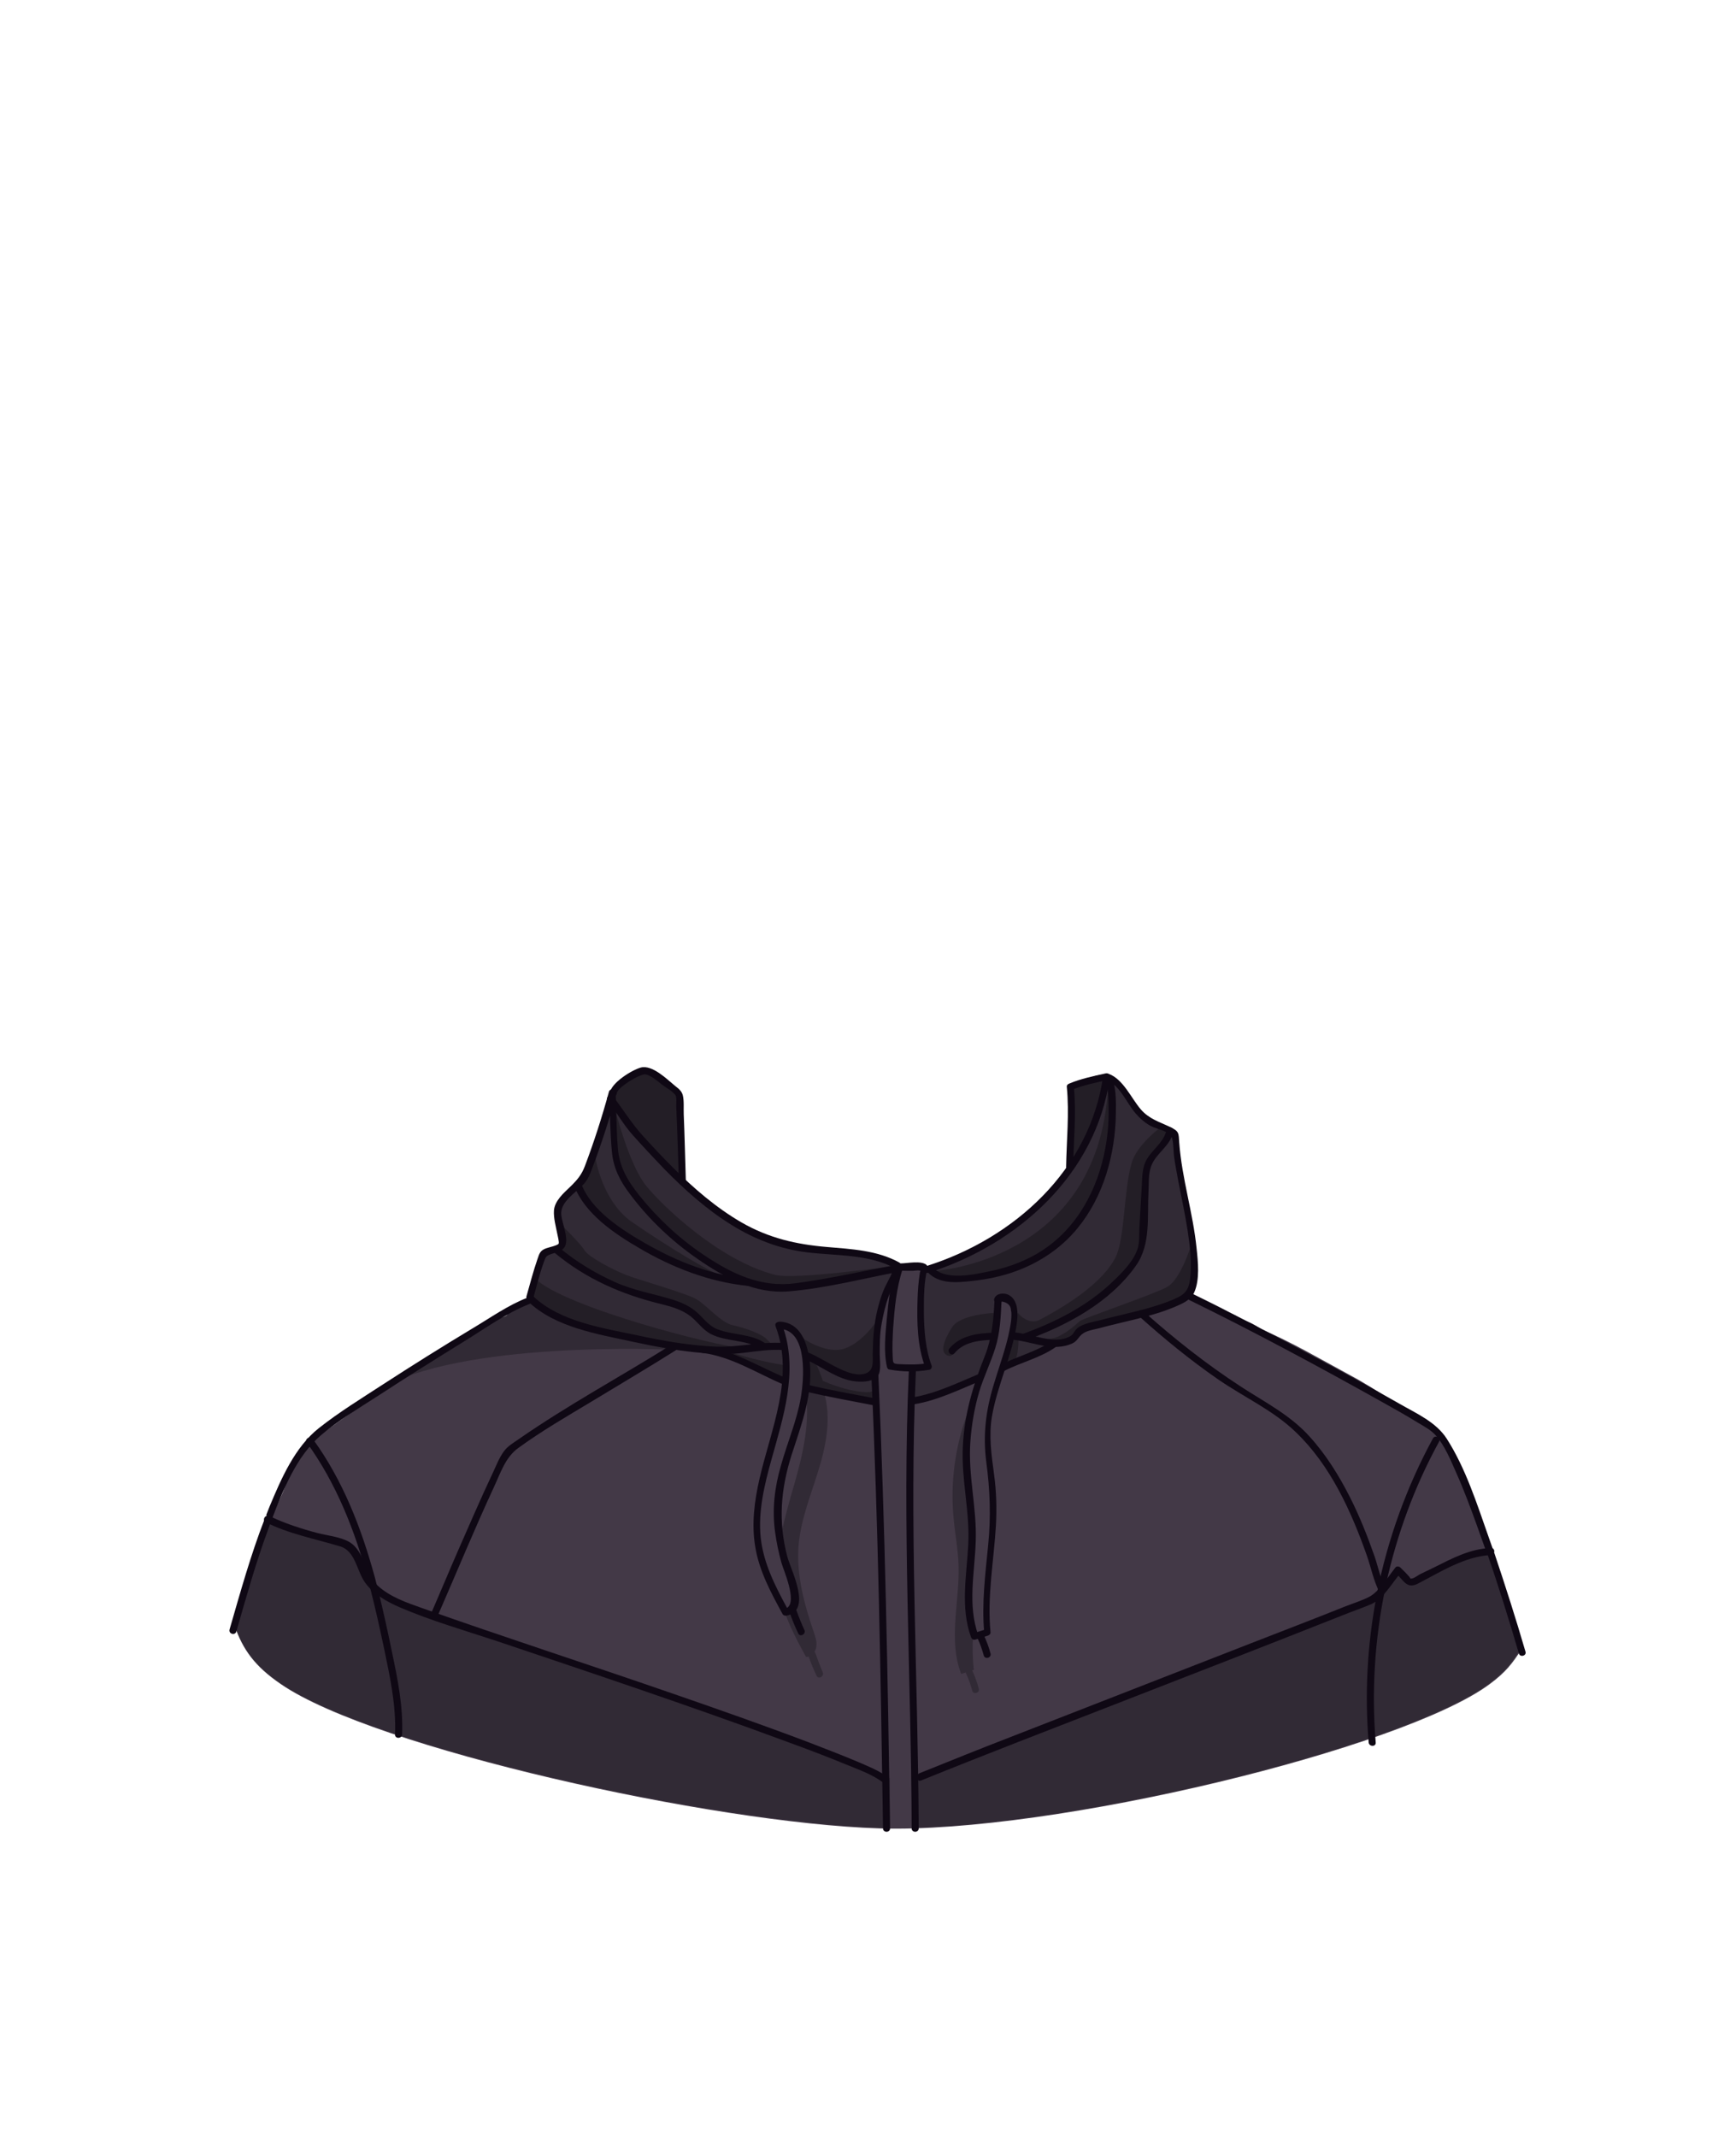 <?xml version="1.0" encoding="utf-8"?>
<!-- Generator: Adobe Illustrator 19.2.0, SVG Export Plug-In . SVG Version: 6.00 Build 0)  -->
<svg version="1.1" id="Layer_1" xmlns="http://www.w3.org/2000/svg" xmlns:xlink="http://www.w3.org/1999/xlink" x="0px" y="0px"
	 viewBox="0 0 739.6 909.9" style="enable-background:new 0 0 739.6 909.9;" xml:space="preserve">
<style type="text/css">
	.st0{fill:#433947;}
	.st1{opacity:0.55;}
	.st2{fill:#231E26;}
	.st3{fill:#0F0814;}
</style>
<g>
	<g>
		<path class="st0" d="M641.5,679.1c-5.2-14.9-8.7-30.8-16.3-44.7c-3.6-6.6-3.3-13.2-8.4-18c-0.1-0.6-1.3-3.9-1.9-4
			c-1.6-1.4-2.5-2.9-4.3-4.1c-11.8-7.7-23.2-16.2-35.6-22.8c-13.7-7.4-23.8-13.5-38.1-19.7c-4.8-3.6-7.4-3.1-10.4-5.5
			c-3.6-1.9-13.6-3.2-19.4-8.4c-0.3,0,4-22.9,1.4-22.8c-1.3,0.1-3.3-5.2-1.3-6.6c0.1,0.5-5.6-39.3-6.6-39.6
			c-13.5-3.9-18.7-14.5-23.6-20.6c-7.8-9.8-16-0.8-20.8,1.7c-1.2,5.8,1.8,27.7-0.4,33.2c-0.7,3.3-7.6,13-27,26.9
			c-8.7,6.2-26.2,17.1-45.1,15.6c-4.3-0.3-8.2-6.8-39.8-7.1c-9.3-0.1-37.2-9.7-52.7-28.8c-1.3-12.4-1.4-27.9-1.7-37.6
			c-12.2-15.4-23.3-7.8-27.5-1.8c-4.9,7.1-7.6,23.7-12.8,35.2c-2.9,6.6-8.4,7.4-11.3,14.6l1.7,15.6l-8.8,4.6l-4.2,19.4
			c0,0-7.1,1-10.5,6.1c-0.1,1.2-7.4,1.8-7.4,3.1c-28.9,13.6-50,33.2-76.6,50.8c-1.9,1.2-3.2,6.6-4.7,8c-0.7,0.1-1.4,0.7-1.5,1.4
			c-3.5,3.6-3.4,8.2-5.9,13.4c-6.4,13.4-11.8,29.3-16.2,43.5c-1.2,4-2.7,8.4-3.8,12.4c3.5,9.9,8.4,17,19.7,24.7
			c39.8,27.3,183.9,59.2,254.9,61.4c74,2.3,223-34,260-61.4c6.9-5.1,9.7-8.8,13.7-15C646.2,694.6,644,686.3,641.5,679.1z"/>
	</g>
	<g class="st1">
		<path class="st2" d="M292,575c0,0-82.3-4.8-123.9,13.2c-10.7,4.6,29.1-16.1,29.7-17.6c0.6-1.5,30.5-19.7,30.5-19.7h31.4L292,575z"
			/>
		<path class="st2" d="M379.9,536.8l-16.4-3.1L342,531l-20.6-5.8l-14.7-9.7l-16.8-13.1L277,490.8l-9.9-12.8l-6.3-12.6l-3.4,11.7
			l-6.4,19l-4.9,8.3l-7.4,7.9l-1.2,5.1l1.9,10.3l-0.7,2.9l-6.2,1.7l-4.2,10.5l-1.9,10.4l8.8,6.3l12.3,4.6l15.4,4.1l11.2,1.9
			l14.1,3.1l18.5,2.8l9.3,3.5l16.7,8.6l2.1,0.5c0.8-8.3,0.2-16.6-2.9-24.3l0.3-0.1c2.9-0.2,7,2.5,8.3,5.1c3.2,6.7,3.8,14.1,2.9,21.6
			l1.9,0.4l26.7,5v-7l1.8-19.3v-10.5l5.1-12.8l3.5-7.9L379.9,536.8z"/>
		<path class="st2" d="M508.4,529l-2.3-12.1l-3-15.4l-2-12.4l-0.7-6.2l-8.6-3.9l-8.7-8.1l-6.3-8.5l-4.8-3.3l-4.6,15l-6,15.3
			l-9.7,14.3l-13.5,13.4l-13.8,10l-21,10.8l-7.8,2.8l-1.8,0.1l-0.9,6.4l-0.1,19.7L395,579v3.5l-6.3-0.5l0.8,14.4l5.6-0.9l18.9-7.3
			l3.8-1.7c0.4-1.2,0.9-2.3,1.3-3.5c1.4-3.4,2.9-6.7,3.9-10.1c1.8-5.9,2.4-19.2,2.4-19.2c-0.3-1.5,3.3-1.8,4.5-0.8
			c2.9,2.4,2.9,6.8,2.3,10.5c-1,6.4-2.9,12.7-4.9,18.9l0.9-0.4l17.5-7.4l4.7-2.2l7.5-2.4l4.5-4.1l14.4-3.2l14.9-4.1l13.9-6.4
			l2.5-4.2l0.9-9.8L508.4,529z"/>
		<g>
			<path class="st2" d="M634.7,660.9H632l-12.5,4.1l-15.6,7.6l-3.6,0.8l-4.5-4.8l-7.6,10.2l-4.9,3l-13.8,5.5l-43.9,17.2L455.1,732
				L392,756.7l-2,0.1v21.5c78-2.4,209.9-35.8,244.4-61.4c6.8-5,9.6-8.8,13.5-14.8L634.7,660.9z"/>
			<path class="st2" d="M379,757.1l-2.4,0.1l-32.6-14l-40.8-14.7l-55.7-19.1l-47.6-16.2l-32.8-12l-7.6-5.1l-4.2-9.4l-5.6-7.1
				l-7.1-3.2l-18.3-4.8l-9.4-3.5c-4.2,10.4-7.9,21.5-11.1,31.7c-1.2,4-2.7,8.4-3.8,12.4c3.5,9.9,8.4,17,19.7,24.7
				c39.8,27.3,184.3,59.2,255.2,61.4c1.3,0,2.2,0.1,4.2,0.1v-21.3L379,757.1L379,757.1z"/>
		</g>
		<path class="st2" d="M347.4,704c-0.1-0.2-0.2-0.4-0.4-0.6c0.4-0.7,0.7-1.5,0.8-2.2c0.3-2.2-0.5-4.4-1.2-6.5
			c-4-11.7-7.3-23.9-6.4-36.2c0.9-12,5.9-23.3,9.2-34.8c3.4-11.6,5.1-24.4-0.1-35.3c-0.9-1.9-3.3-3.8-5.7-4.6c0,2.6-0.2,5.2-0.6,7.9
			c2.4,12.8-0.7,26.5-4.3,39.3c-2.4,8.3-4.9,16.8-6.4,25.3c1.2,6.2,3.1,12.4,5.1,18.4c0.7,2.1,1.5,4.3,1.2,6.5s-2,4.4-4.2,4.4
			c-0.4-0.6-0.7-1.3-1-1.9c2.3,7.7,6.2,14.9,10,21.9c0.4,0,0.8-0.1,1.1-0.2c1,2.8,2.1,5.5,3.4,8.2c0.8,1.7,3.4,0.2,2.6-1.5
			C349.4,709.5,348.4,706.8,347.4,704z"/>
		<path class="st2" d="M417,719.1c-0.7-2.7-1.7-5.3-2.8-7.8c0.2-0.1,0.4-0.1,0.7-0.2c-0.7-6.1-0.6-12.3-0.1-18.4
			c-0.1,0-0.2,0.1-0.3,0.1c-5.6-14.4-0.6-30.5-1.1-45.9c-0.2-7.1-1.6-14.1-2.2-21.1c-0.7-7.8-0.5-15.6,0.7-23.3
			c-5,13.8-7,28.7-5.7,43.3c0.6,7.1,2,14.1,2.2,21.1c0.4,15.4-4.5,31.5,1.1,45.9c0.7-0.2,1.3-0.4,2-0.6c0,0.2,0.1,0.4,0.1,0.5
			c1.1,2.3,1.9,4.7,2.6,7.2C414.6,721.7,417.5,721,417,719.1z"/>
	</g>
	<g>
		<polygon class="st2" points="288.9,501.5 279.9,492.5 267,478 260.2,467.9 264.3,461.4 270.2,457 277,455.8 285,462.3 290,467.9 
			290,479 290.7,498 		"/>
		<path class="st2" d="M455.2,496c0-1.7,0.7-21.7,0.7-21.7v-11.5l7.1-2.2l9-1.7l-2.4,7.7l-4.4,12.9l-5.4,12.2L455.2,496z"/>
		<path class="st2" d="M253.4,488.8c-0.3,6,4.2,23.6,15.9,31.6c16.2,11.2,33.6,21.4,37.4,22.5s4.7,2.6,4.7,2.6l-14.7-4.4l-26.3-12.6
			l-11.3-8.1l-9.3-9.5l-3.6-6.4l3.6-5L253.4,488.8z"/>
		<path class="st2" d="M342,569.2c0,0,7.4,13.3,9.4,21.8c0.7,3-7.4,0.1-7.4,0.1V585L342,569.2z"/>
		<path class="st2" d="M433.6,559c0,0,1.4,16.5-1.2,20.3c-2.5,3.8-5.2,3.1-5.2,3.1l3.2-9.6L433.6,559z"/>
		<path class="st2" d="M377.8,539.5c0,0-39.3,5.5-47.5,3.4c-24.2-6.2-48.4-29.8-54.9-37.8c-7.5-9.2-13.2-32.2-13.2-32.2l-0.9,15.8
			l5.5,14.6l7.3,11.2l14.2,13l15.9,11.4l12.6,7.1l12.8,2.9l18.3-2.2l25.2-4.9L377.8,539.5z"/>
		<path class="st2" d="M238.5,520.9c0,0,9,8.8,10.5,11.5s12.4,8.5,17.7,10.5c5.3,2.1,26,7.9,30.1,10.4c4.2,2.5,10.5,10,15.3,11
			s11.5,3.4,13.9,5.4c2.4,2.1,2.8,3.1,2.8,3.1l-5-0.5l-4.4-2.2l-11.7-1.9l-7.7-4l-6.4-6.4l-9.2-3.4c0,0-20.8-6.1-21.3-6.3
			c-0.6-0.2-16.2-8.6-16.2-8.6l-10.2-7.9l2.6-2.3L238.5,520.9z"/>
		<path class="st2" d="M227.8,544.3c12.9,12.7,79.6,29.4,87.4,29.5c7.9,0.1-6.8,1.4-6.8,1.4l-31.5-3.8l-29.5-7.1
			c0,0-16.3-7.8-17.3-8.2c-1.1-0.4-4.5-3.7-4.5-3.7S226.3,542.8,227.8,544.3z"/>
		<path class="st2" d="M310.7,575.7c14.3,4.5,24.1,5.7,24.1,5.7s0.2,6.8-1,6.8s-7.4-3.2-7.4-3.2l-11.7-6.8
			C314.7,578.2,309.6,575.4,310.7,575.7z"/>
		<path class="st2" d="M342.6,583.8c13.8,8.6,27.9,9.9,29.1,8.6c1.2-1.3,0,4.7,0,4.7l-5.7-1.5l-22.3-4.4
			C343.7,591.1,341.1,582.8,342.6,583.8z"/>
		<path class="st2" d="M442.1,569.2c0,0,4.2,2,8.6,0s8-5.5,9.3-6.6c1.3-1.2,31.6-11.4,37.3-14.6c5.7-3.2,10.2-17.8,10.2-17.8l1.3,8
			l-1.3,12l-11.1,6.9l-17,4.9l-18.7,4.6l-3,3.5l-6.6,2.1l-11.2-1.4L442.1,569.2z"/>
		<path class="st2" d="M499,481.9l-5.3,7.9l-5.3,6.3l-1.4,27.6l-0.7,8.2l-7.8,12l-20.4,15.7l-21.8,9.9c0,0,2.2-5.3,5.5-6.9
			c10.6-5.5,27.8-15.6,33.6-27.5c3.8-7.8,3.4-28.6,6.7-39.8c2.2-7.8,12.4-15.3,12.4-15.3L499,481.9z"/>
		<path class="st2" d="M472,463.8c-4.4,73.5-73.9,77.4-73.9,77.4l7.5,4l30-5.6l17.2-11.9l13.8-19.5l5.4-16.3l2.4-18
			C474.4,473.9,472.2,460.5,472,463.8z"/>
		<path class="st2" d="M340.1,568.6c0,0,10.1,7.7,18.4,6s15.5-12.7,15.5-12.7V573l-1.1,12l-5.9,3.2l-10.5-3.2c0,0-13.6-7.1-13.7-7.5
			S340.1,568.6,340.1,568.6z"/>
		<path class="st2" d="M424.5,559c0,0-15.3,0.5-18.9,6.2s-5.6,11.3-1.3,12.2c2.1,0.4,1.8-2.9,1.8-2.9l7.3-4.8l10.4-0.3L424.5,559z"
			/>
		<path class="st2" d="M433.6,559c0,0,3.4,4.6,8.1,3.5s3,1.1,3,1.1l-6.7,5.8l-5.7-0.3L433.6,559z"/>
	</g>
	<g>
		<g>
			<path class="st3" d="M286.3,572.5c-21.7,13.6-44.4,25.8-65.4,40.4c-2.2,1.5-4.7,3-6.2,5.1c-2,2.7-3.3,6.1-4.7,9.1
				c-5.2,11-10,22.2-14.9,33.3c-3.8,8.7-7.4,17.4-11.2,26.1c-0.8,1.8,1.8,3.3,2.6,1.5c8-18.3,15.6-36.8,24-54.9
				c2.8-6,4.8-12.5,10.3-16.5c9.9-7.2,20.6-13.4,31.1-19.7c12-7.3,24.1-14.4,36-21.9C289.5,574,288,571.4,286.3,572.5L286.3,572.5z"
				/>
			<path class="st3" d="M156.9,673c0.1,0,0.3,0.1,0.4,0.2c1,1.3,2.3,2.2,3.6,3.2c-0.4-1.6-0.8-3.2-1.2-4.7
				c-5.7-20.9-13.6-41.3-26.4-58.9c-1.1-1.5-3.7-0.1-2.6,1.5c12.6,17.4,20.5,37.5,26.1,58.2C156.8,672.6,156.9,672.8,156.9,673z"/>
		</g>
		<g>
			<path class="st3" d="M112.8,646.7c-6,15.4-10.4,31.3-15,47.2c-0.5,1.9,2.4,2.7,2.9,0.8c4.2-14.6,8.3-29.3,13.6-43.6
				c0.3-0.8,0.6-1.5,0.8-2.3C114.4,648.2,113.6,647.5,112.8,646.7z"/>
		</g>
		<path class="st3" d="M224.7,552.6c-8.3,3.2-16,8.7-23.6,13.2c-12.8,7.7-25.4,15.6-37.9,23.7c-9.2,6-18.7,11.8-27.3,18.6
			c-10.3,8.1-16.1,21.6-21,33.3c-0.5,1.3-1,2.5-1.5,3.8c0.8,0.7,1.5,1.4,2.3,2.1c4.8-12.7,10.7-27.3,21-36.1
			c7.5-6.4,16.3-11.6,24.5-16.9c12.1-7.9,24.4-15.6,36.7-23.2c8.8-5.4,17.9-12,27.6-15.8C227.3,554.8,226.5,551.9,224.7,552.6z"/>
		<g>
			<path class="st3" d="M649.9,703.3c-4.1-14.1-8.6-28.1-13.3-42.1c-1,0.1-2,0.2-3,0.3c4.9,14.1,9.3,28.3,13.5,42.6
				C647.6,705.9,650.5,705.1,649.9,703.3z"/>
		</g>
		<g>
			<path class="st3" d="M382.1,538.6c-14.2,2.6-28.5,5.9-42.8,7.8c-15,2.1-27.4-3.9-39.6-12.1c-10.3-6.9-19.5-15.5-27.3-25.2
				c-5.1-6.4-8.6-12.3-9.2-20.5c-0.6-7.7-0.6-15.5-0.9-23.2c-0.1-1.7-2.5-2.1-2.9-0.4c-2.9,10.6-6.3,21.2-10.2,31.5
				c-1.4,3.7-3.2,5.9-6.2,8.8c-2.8,2.7-6.7,6-7,10.2c-0.2,3.2,0.8,6.7,1.4,9.8c0.2,1,0.9,3.7,0.6,4.3c-0.5,0.8-4.4,1.6-5.4,2
				c-2.4,0.9-2.8,2.1-3.6,4.5c-1.8,5.2-3.2,10.6-4.7,15.9c-0.5,1.9,2.4,2.7,2.9,0.8c1.4-5.2,2.7-10.4,4.5-15.4
				c0.7-2,0.9-2.6,2.9-3.3c1.6-0.6,3.4-1,4.8-1.9c4.4-2.9-0.5-11.6-0.3-15.9c0.3-5.1,6.7-8.8,9.8-12.3c1.7-2,2.5-4.1,3.4-6.5
				c3.9-10.3,7.3-20.8,10.2-31.5c-1-0.1-2-0.3-2.9-0.4c0.3,8.3,0.3,16.7,1.1,25c0.7,7,3.5,12.4,7.7,17.9c8,10.7,17.8,20,28.8,27.6
				c11.6,8,24.4,15,38.9,13.8c15.8-1.3,31.7-5.5,47.2-8.4C384.8,541.2,384,538.3,382.1,538.6L382.1,538.6z"/>
		</g>
		<g>
			<path class="st3" d="M343.1,578.9c6.3,2.6,11.7,7.1,18.4,8.8c3.3,0.9,10.3,1.4,12.6-2c1.4-2,0.7-6.7,0.7-9c0-4.4,0-8.7,0.8-13
				c0.7-3.9,1.6-7.9,3-11.7c1.2-3.4,3.3-6.3,4.5-9.7c0.6-1.8-2.3-2.6-2.9-0.8c-1,2.8-2.7,5.3-3.8,8c-1.1,2.7-1.9,5.5-2.6,8.3
				c-1.5,6.3-1.9,12.3-2,18.8c0,3.5,0.6,7.3-3.5,8.4c-3.4,0.9-7.3-0.6-10.3-2c-4.8-2.2-9.1-5.2-14-7.2
				C342.1,575.3,341.4,578.2,343.1,578.9L343.1,578.9z"/>
		</g>
		<g>
			<path class="st3" d="M485.4,560.6c10.6,9.5,21.6,18.5,33.3,26.6c10.9,7.6,23.7,13.3,33.3,22.6c14.8,14.1,23.7,33.8,30.4,52.8
				c1.7,4.9,2.8,10.5,5.2,15.2c0.9,1.7,3.5,0.2,2.6-1.5c-2.1-4.1-3.1-9.2-4.6-13.6c-3-8.5-6.3-16.9-10.4-25
				c-4.7-9.3-10.3-18.3-17.3-26c-8.3-9.2-18.9-14.5-29.2-21.2c-14.6-9.5-28.3-20.3-41.3-31.9C486.1,557.2,484,559.3,485.4,560.6
				L485.4,560.6z"/>
			<path class="st3" d="M636.1,659.9c-0.7-1.9-1.3-3.8-2-5.7c-4.9-13.9-9.7-29-17.7-41.5c-4.6-7.2-13-10.8-20.1-14.9
				c-14-8-28.3-15.7-42.5-23.3c-15.1-8-30.2-16-45.6-23.5c-1.7-0.8-3.3,1.7-1.5,2.6c27.8,13.6,55.1,28.3,82.1,43.4
				c5.2,2.9,10.4,5.8,15.4,8.9c2.7,1.6,5.7,3.2,7.7,5.6c3.7,4.3,6.1,10.2,8.4,15.4c3.4,7.6,6.3,15.4,9.1,23.2
				c1.2,3.4,2.4,6.8,3.6,10.1C634.1,660.1,635.1,660,636.1,659.9z"/>
			<path class="st3" d="M610.5,612.5c-11.2,20.6-19.2,42.7-23.8,65.6c1.2-1.2,2.4-2.4,3.8-3.5c4.6-21.1,12.1-41.5,22.5-60.5
				C614.1,612.3,611.5,610.8,610.5,612.5z"/>
		</g>
		<g>
			<path class="st3" d="M225.2,554.4c11.4,10.8,29.3,13.7,44.1,16.9c10.2,2.2,20.4,4.1,30.8,4.9c5.5,0.4,11,0.6,16.5-0.1
				c5.8-0.7,11.4-1.6,17.2-1.2c1.9,0.1,1.9-2.9,0-3c-10-0.7-19.9,2.1-30,1.5c-10.7-0.6-21.4-2.4-31.9-4.7
				c-14.7-3.1-33.2-5.8-44.6-16.6C225.9,551,223.8,553.1,225.2,554.4L225.2,554.4z"/>
		</g>
		<g>
			<path class="st3" d="M334.9,586.8c-11.9-4.9-22.8-12-35.7-13.7c-1.9-0.2-1.9,2.8,0,3c12.6,1.6,23.4,8.8,34.9,13.6
				C335.9,590.4,336.6,587.5,334.9,586.8L334.9,586.8z"/>
		</g>
		<g>
			<path class="st3" d="M373.4,595.6c-9.8-1.9-19.6-3.6-29.2-5.9c-1.9-0.4-2.7,2.4-0.8,2.9c9.7,2.3,19.5,4,29.2,5.9
				C374.5,598.8,375.3,595.9,373.4,595.6L373.4,595.6z"/>
		</g>
		<g>
			<path class="st3" d="M244.6,504.9c4.5,11.9,17.1,20.4,27.6,26.5c14.2,8.4,30.2,14.6,46.7,16.2c1.9,0.2,1.9-2.8,0-3
				c-15.5-1.5-30.5-7.4-43.9-15.1c-10.1-5.8-23.1-14-27.4-25.5C246.8,502.3,243.9,503.1,244.6,504.9L244.6,504.9z"/>
		</g>
		<g>
			<path class="st3" d="M236.3,533.5c13.4,11.1,28.5,17.7,45.3,21.8c4.5,1.1,9,2.4,12.7,5.3c3,2.4,5.1,5.7,8.6,7.5
				c6.7,3.4,14.9,2.2,21.3,6.3c1.6,1,3.1-1.6,1.5-2.6c-6-3.9-13.3-3.2-19.9-5.7c-4.3-1.6-6.4-5.4-9.9-8.1c-2.7-2.1-5.9-3.5-9.1-4.5
				c-8.3-2.6-16.7-3.9-24.7-7.5c-8.5-3.8-16.6-8.7-23.8-14.7C237,530.1,234.9,532.3,236.3,533.5L236.3,533.5z"/>
		</g>
		<g>
			<path class="st3" d="M384,541.1c2.1,0,4.5,0.2,6.6-0.1c1.4-0.2,2.2,0.8,1.7-1.1c0.1,0.5-0.3,1.6-0.4,2.1c-0.6,3.8-0.9,7.7-1,11.5
				c-0.3,9.5-0.1,19.8,3.3,28.8c0.3-0.6,0.7-1.2,1-1.8c-4.1,0.7-7.9,0.6-12,0.4c-3.1-0.1-2.7-0.6-2.9-3.5c-0.2-3.9,0-7.9,0.2-11.8
				c0.6-8.4,1.4-17.2,4.1-25.3c0.6-1.8-2.3-2.6-2.9-0.8c-2.4,7.1-3.2,14.8-3.9,22.2c-0.6,6.6-1.4,13.9,0.1,20.5c0.1,0.5,0.6,1,1,1
				c5.7,1,11.3,1.1,17,0.1c0.8-0.1,1.3-1.1,1-1.8c-2.7-7.2-3.2-15.1-3.3-22.8c0-6.1,0-12.6,1.5-18.6c0.1-0.5,0-1.1-0.4-1.5
				c-2.4-1.9-8.2-0.6-11-0.6C382.1,538.1,382.1,541.1,384,541.1L384,541.1z"/>
		</g>
		<g>
			<path class="st3" d="M427.8,583.8c7.2-3.7,15.3-5.5,22-10.2c1.6-1.1,0.1-3.7-1.5-2.6c-6.7,4.6-14.8,6.5-22,10.2
				C424.6,582.1,426.1,584.7,427.8,583.8L427.8,583.8z"/>
		</g>
		<g>
			<path class="st3" d="M389.9,597.9c9.7-1.6,19.3-6.4,28.4-10.1c1.8-0.7,1-3.6-0.8-2.9c-9,3.7-18.7,8.5-28.4,10.1
				C387.2,595.3,388,598.2,389.9,597.9L389.9,597.9z"/>
		</g>
		<g>
			<path class="st3" d="M432.4,570.6c8.2,1,16.3,5.1,24.4,1.5c2.4-1.1,2.7-3.1,4.8-4.4c1.7-1.1,4.3-1.5,6.3-2
				c11-3,22.6-4.9,33.1-9.4c3-1.3,6.4-2.8,7.8-6c2.4-5.4,1.6-13,1-18.6c-1.5-15.2-6.3-29.9-7.4-45.1c-0.3-4,0.1-4.8-3.9-6.7
				c-4.6-2.2-8.9-3.4-12.4-7.4c-4.1-4.7-7.5-12.9-13.7-15.2c-1.4-0.5-2.2,1.1-1.7,2.2c1.6,3.5,1.5,8.1,1.6,11.8
				c0.2,6.9-0.5,13.8-2,20.6c-3.9,17.7-13.6,33.8-29.8,42.7c-5.7,3.1-11.9,5.3-18.2,6.6c-7.1,1.5-19.4,4.4-25-1.6
				c-1.3-1.4-3.4,0.7-2.1,2.1c4.8,5.2,12.3,4.5,18.8,3.8s12.9-2,19.1-4.3c10-3.7,19.1-9.8,25.9-18.1c11.2-13.6,16.2-31.7,16.4-49.2
				c0.1-5.1,0.1-11.3-2-16c-0.6,0.7-1.1,1.5-1.7,2.2c5.2,1.9,8.5,9.8,12,13.9c1.9,2.2,4,4.1,6.6,5.5c2.9,1.5,8.2,2.1,9.1,5.3
				c0.6,2.4,0.5,5.3,0.8,7.8c0.5,3.5,1.2,7,1.8,10.4c1.4,7.1,2.9,14.1,4,21.2c1,6.7,1.9,13.8,1,20.7c-0.7,5-2.7,6.6-7.2,8.5
				c-9.8,4.1-20.6,6-30.8,8.7c-3,0.8-7.5,1.4-10,3.5c-2.2,1.9-1,2.8-4.8,4.2c-2.7,0.9-5.7,0.8-8.4,0.3c-4.4-0.7-8.7-2.1-13.2-2.7
				C430.5,567.4,430.5,570.4,432.4,570.6L432.4,570.6z"/>
		</g>
		<g>
			<path class="st3" d="M406.6,576.3c4.2-5.1,11-5.6,17.2-5.8c1.9-0.1,1.9-3.1,0-3c-7,0.2-14.5,1-19.3,6.7
				C403.3,575.6,405.4,577.8,406.6,576.3L406.6,576.3z"/>
		</g>
		<g>
			<path class="st3" d="M497,481.1c-1.3,6.3-7.9,9.3-9.6,15.3c-1,3.5-0.8,7.6-1.1,11.1c-0.3,5.2-0.6,10.5-0.9,15.7
				c-0.1,2.5,0.1,5.6-0.6,8.1c-1.6,5.6-6.8,10.7-10.8,14.5c-10.7,10.3-24.3,17.2-38.2,22.2c-1.8,0.6-1,3.5,0.8,2.9
				c17.8-6.4,36.2-16.1,47.4-32c6.4-9.1,4.7-20.8,5.3-31.4c0.2-3.4-0.1-7.6,1.1-10.8c2-5.7,8.2-8.5,9.5-14.8
				C500.3,480,497.4,479.2,497,481.1L497,481.1z"/>
		</g>
		<g>
			<path class="st3" d="M371.2,585c3,64.5,4,129,5,193.6c0,1.9,3,1.9,3,0c-1-64.5-2.1-129.1-5-193.6
				C374.1,583.1,371.1,583.1,371.2,585L371.2,585z"/>
		</g>
		<g>
			<path class="st3" d="M387.2,583.8c-2.9,64.9,1,129.8,1.2,194.8c0,1.9,3,1.9,3,0c-0.3-64.9-4.1-129.8-1.2-194.8
				C390.3,581.9,387.3,581.9,387.2,583.8L387.2,583.8z"/>
		</g>
		<g>
			<path class="st3" d="M113.2,648.2c9.5,4.9,21.5,7.2,31.7,10.3c6.6,2,7,10.4,10.7,15.5c3.6,4.9,9.1,8,14.6,10.4
				c13.5,5.8,27.8,9.9,41.7,14.5c41.3,13.9,82.6,27.7,123.4,42.8c8.8,3.2,17.5,6.5,26.2,10.1c4.7,1.9,9.9,3.8,14.1,6.8
				c1.6,1.1,3.1-1.5,1.5-2.6c-3.5-2.4-7.6-4-11.5-5.7c-6.9-2.9-13.9-5.6-20.9-8.3c-19.8-7.5-39.8-14.5-59.8-21.4
				c-35-12.1-70.3-23.5-105.3-35.9c-6.5-2.3-13.5-4.7-18.7-9.5c-5.5-5-5.6-15-12.3-18.7c-3.9-2.1-9.1-2.6-13.4-3.7
				c-6.5-1.7-14.3-4.2-20.3-7.2C113,644.7,111.5,647.3,113.2,648.2L113.2,648.2z"/>
		</g>
		<g>
			<path class="st3" d="M392.4,758.2c27.4-11.1,55-21.7,82.5-32.4c32.4-12.6,64.9-25.2,97.2-38c4-1.6,8.1-3,12.1-4.7
				c5.4-2.4,8.9-9.2,12.5-13.2c-0.7,0-1.4,0-2.1,0c3.5,3,4.6,6.9,9.4,4.5c9.7-5,20.1-11.7,31.2-12.2c1.9-0.1,1.9-3.1,0-3
				c-8.9,0.3-16.5,4.4-24.3,8.3c-2,1-4,1.9-6,2.9c-0.9,0.5-2.4,1.7-3.5,1.8c-0.7,0.1-0.2,0.2-1.1-0.9c-1.2-1.3-2.4-2.6-3.7-3.8
				c-0.5-0.5-1.6-0.7-2.1,0c-3.2,4-6.8,10.2-11.2,12.5c-3.1,1.6-6.7,2.7-10,4c-13.5,5.4-27.1,10.6-40.7,15.9
				c-33.9,13.2-67.8,26.4-101.6,39.6c-13.2,5.1-26.4,10.4-39.5,15.7C389.9,756,390.6,758.9,392.4,758.2L392.4,758.2z"/>
		</g>
		<path class="st0" d="M334.8,687c-0.3,0-0.5-0.1-0.5-0.2c-4.8-8.9-9.8-18.1-11.5-28.1c-1.4-8.3-0.9-17.2,1.8-28.9
			c1-4.5,2.4-9.2,3.6-13.7c4.8-16.9,9.7-34.4,3.1-51.8c0-0.1,0-0.2,0-0.2s0.1-0.1,0.2-0.2h0.1h0.1c0.1,0,0.2-0.1,0.5-0.1
			c4.2,0.2,11.4,2.9,12,19.5c0.3,10.9-3.1,21.4-6.5,31.5c-0.5,1.5-1,3-1.5,4.5c-5,15.9-5.6,29.3-1.8,43.7c0.3,1.2,0.9,2.7,1.6,4.5
			c1.9,5.2,4.9,13.1,2.7,17c-0.7,1.3-2,2.1-3.8,2.5C334.9,687,334.8,687,334.8,687z"/>
		<path class="st3" d="M337.2,619.7c3.8-11.8,8.4-23.7,8-36.4c-0.3-8.3-2.8-20.1-13-20.5c-0.4,0-0.7,0.1-0.9,0.2
			c-0.7,0.2-1.2,0.8-0.9,1.7c8.2,21.7-1.9,43.7-6.8,64.9c-2.2,9.6-3.5,19.5-1.8,29.3c1.7,10.2,6.7,19.4,11.6,28.4
			c0.3,0.6,1.1,0.8,1.7,0.7c11-2.2,1.9-19.2,0.3-25.2C331.5,647.9,332.6,634.3,337.2,619.7z M335.3,684.7c-5.1-9.4-10-19-11.2-29.8
			c-1.2-11.3,1.6-22.7,4.6-33.5c5-17.9,11.2-36.9,5.2-55.3c10.1,2.4,8.6,21.3,7.3,28.9c-1.7,10-5.8,19.4-8.5,29.1
			c-2.7,9.3-3.8,18.6-2.5,28.2c0.6,4.4,1.5,8.8,2.7,13.1C333.7,668.4,339.8,681.9,335.3,684.7z"/>
		<g>
			<path class="st3" d="M336.5,686.8c1,3,2.2,5.9,3.6,8.8c0.8,1.7,3.4,0.2,2.6-1.5c-1.2-2.6-2.3-5.3-3.3-8.1
				C338.8,684.2,335.9,685,336.5,686.8L336.5,686.8z"/>
		</g>
		<path class="st0" d="M415.3,697.4c-0.1,0-0.3-0.2-0.5-0.5c-3.5-9.8-2.7-19.7-1.8-30.2c0.2-2.8,0.5-5.7,0.6-8.6
			c0.4-7.2-0.4-14.4-1.1-21.4c-0.7-6.7-1.5-13.7-1.2-20.6c0.7-14.9,5.3-28.2,9.2-38.1c3.2-8.1,3.9-16.4,4.3-24.2v-0.3
			c0.4-1.5,2.2-1.7,2.7-1.7c0.9,0,1.8,0.3,2.4,0.7c2.5,1.6,3.3,5.1,2.6,10.8c-1,7.3-3.3,14.4-5.6,21.3c-2,6-4,12.1-5.2,18.5
			c-1.4,8-0.3,15.6,0.7,23.7l0.2,1.2c1,6.9,1.2,14,0.8,21.6c-0.3,4.7-0.8,9.5-1.2,14.2c-1,10.3-2.1,20.9-1.1,31.5
			c0,0.1-0.2,0.3-0.4,0.4c-0.9,0.3-1.8,0.6-2.7,0.8C417.1,696.8,416.2,697.1,415.3,697.4L415.3,697.4z"/>
		<g>
			<path class="st3" d="M426.8,554.2c2.6,0.5,3.9,1.8,3.9,3.8c0.2,0.6,0.2,1.3,0.2,1.9c0,1.7-0.2,3.3-0.5,4.9
				c-0.5,2.9-1.2,5.8-2,8.6c-1.5,5.4-3.4,10.7-5,16.1c-3.4,11.1-4.7,21.5-3.2,33.1c1.6,12,2,23.3,0.8,35.3
				c-1.2,12.4-2.8,24.7-1.7,37.2c0.4-0.5,0.7-1,1.1-1.4c-1.8,0.6-3.6,1.1-5.4,1.7c0.6,0.3,1.2,0.7,1.8,1
				c-4.7-13.1-1.5-26.7-1.1-40.2c0.5-14.1-3.3-27.9-2.3-42.1c0.5-7.2,1.7-14.3,3.7-21.2c1.9-6.4,4.9-12.4,6.9-18.8
				c2.1-6.5,2.4-13.7,2.7-20.4c0.1-1.9-2.9-1.9-3,0c-0.4,8.2-1.1,16.2-4.2,23.9c-5,12.5-8.7,24.8-9.3,38.4
				c-0.7,14.1,3.1,27.9,2.3,42c-0.7,13.2-3.4,26.4,1.2,39.2c0.3,0.7,1,1.3,1.8,1c1.8-0.6,3.6-1.1,5.4-1.7c0.6-0.2,1.2-0.8,1.1-1.4
				c-1.5-15.3,1.4-30.3,2.3-45.5c0.4-7.3,0.2-14.5-0.8-21.8c-1.1-8.3-2.3-16.3-0.9-24.6c2.3-13.5,8.7-26,10.6-39.7
				c0.5-3.8,0.7-9.4-3-11.8c-2.1-1.4-6.1-1.2-6.7,1.7C423.5,555.3,426.4,556.1,426.8,554.2z"/>
		</g>
		<g>
			<path class="st3" d="M262.8,465.5c0.2-2.4,9.8-8.3,12.2-8c2.4,0.4,5.4,3.1,7.2,4.5c1.5,1.1,4.9,3,5.7,4.6
				c0.4,0.9,0.2,3.3,0.2,4.5c0.1,3.3,0.3,6.5,0.4,9.8c0.3,7.4,0.5,14.7,0.7,22.1c0.1,1.9,3.1,1.9,3,0c-0.3-9.5-0.5-19-0.9-28.5
				c-0.1-2.5,0.2-5.7-0.4-8.1c-0.5-1.9-1.8-2.8-3.3-4c-3.4-2.8-9.7-9.1-14.6-7.8c-3.7,1-12.7,6.5-13.2,10.9
				C259.6,467.4,262.6,467.4,262.8,465.5L262.8,465.5z"/>
		</g>
		<g>
			<path class="st3" d="M258.9,468.7c3.7,4.9,6.7,10.2,10.8,14.8c4.3,4.8,8.7,9.5,13.1,14.1c8.8,9,18.3,17.5,29,24.1
				c9.8,6.1,20.6,10.2,32.1,11.6c12.6,1.5,26.3,0.7,37.7,6.9c1.7,0.9,3.2-1.7,1.5-2.6c-9.4-5.2-20.4-5.7-30.9-6.6
				c-13-1.1-24.7-3.8-36.2-10.4c-10.9-6.3-20.5-14.6-29.4-23.5c-4.4-4.4-8.6-8.9-12.7-13.4c-4.7-5.2-8.3-11-12.5-16.6
				C260.4,465.6,257.7,467.1,258.9,468.7L258.9,468.7z"/>
		</g>
		<g>
			<path class="st3" d="M395.5,542c38.3-12.1,71.6-42.1,77.3-83.1c0.2-1.1-0.6-2.1-1.8-1.8c-5.3,1.2-10.4,2.2-15.4,4.3
				c-0.6,0.2-1.2,0.7-1.1,1.4c1.1,11.4-0.1,22.8-0.3,34.2c0,1.9,3,1.9,3,0c0.2-11.4,1.4-22.8,0.3-34.2c-0.4,0.5-0.7,1-1.1,1.4
				c5-2.1,10.1-3.1,15.4-4.3c-0.6-0.6-1.2-1.2-1.8-1.8c-5.6,40-37.8,69.2-75.2,81C392.8,539.7,393.6,542.5,395.5,542L395.5,542z"/>
		</g>
		<g>
			<path class="st3" d="M416.5,697.7c1.1,2.3,1.9,4.7,2.6,7.2c0.5,1.9,3.4,1.1,2.9-0.8c-0.7-2.7-1.7-5.3-2.9-7.9
				C418.3,694.5,415.7,696,416.5,697.7L416.5,697.7z"/>
		</g>
		<g>
			<path class="st3" d="M167.1,704c-1.7-8.4-3.6-16.9-5.6-25.3c-1.2-1.2-2.7-2.2-4-3.3c2.3,8.9,4.3,17.9,6.2,26.9
				c2.5,12,5.1,24,4.6,36.3c-0.1,1.9,2.9,1.9,3,0C171.8,726.9,169.5,715.4,167.1,704z"/>
		</g>
		<g>
			<path class="st3" d="M590.1,676.7c-1.3,1.2-2.6,2.5-3.8,3.8c-3.8,20.2-4.9,40.9-3.2,61.5c0.2,1.9,3.2,1.9,3,0
				C584.3,720.1,585.7,698.1,590.1,676.7z"/>
		</g>
	</g>
</g>
</svg>
